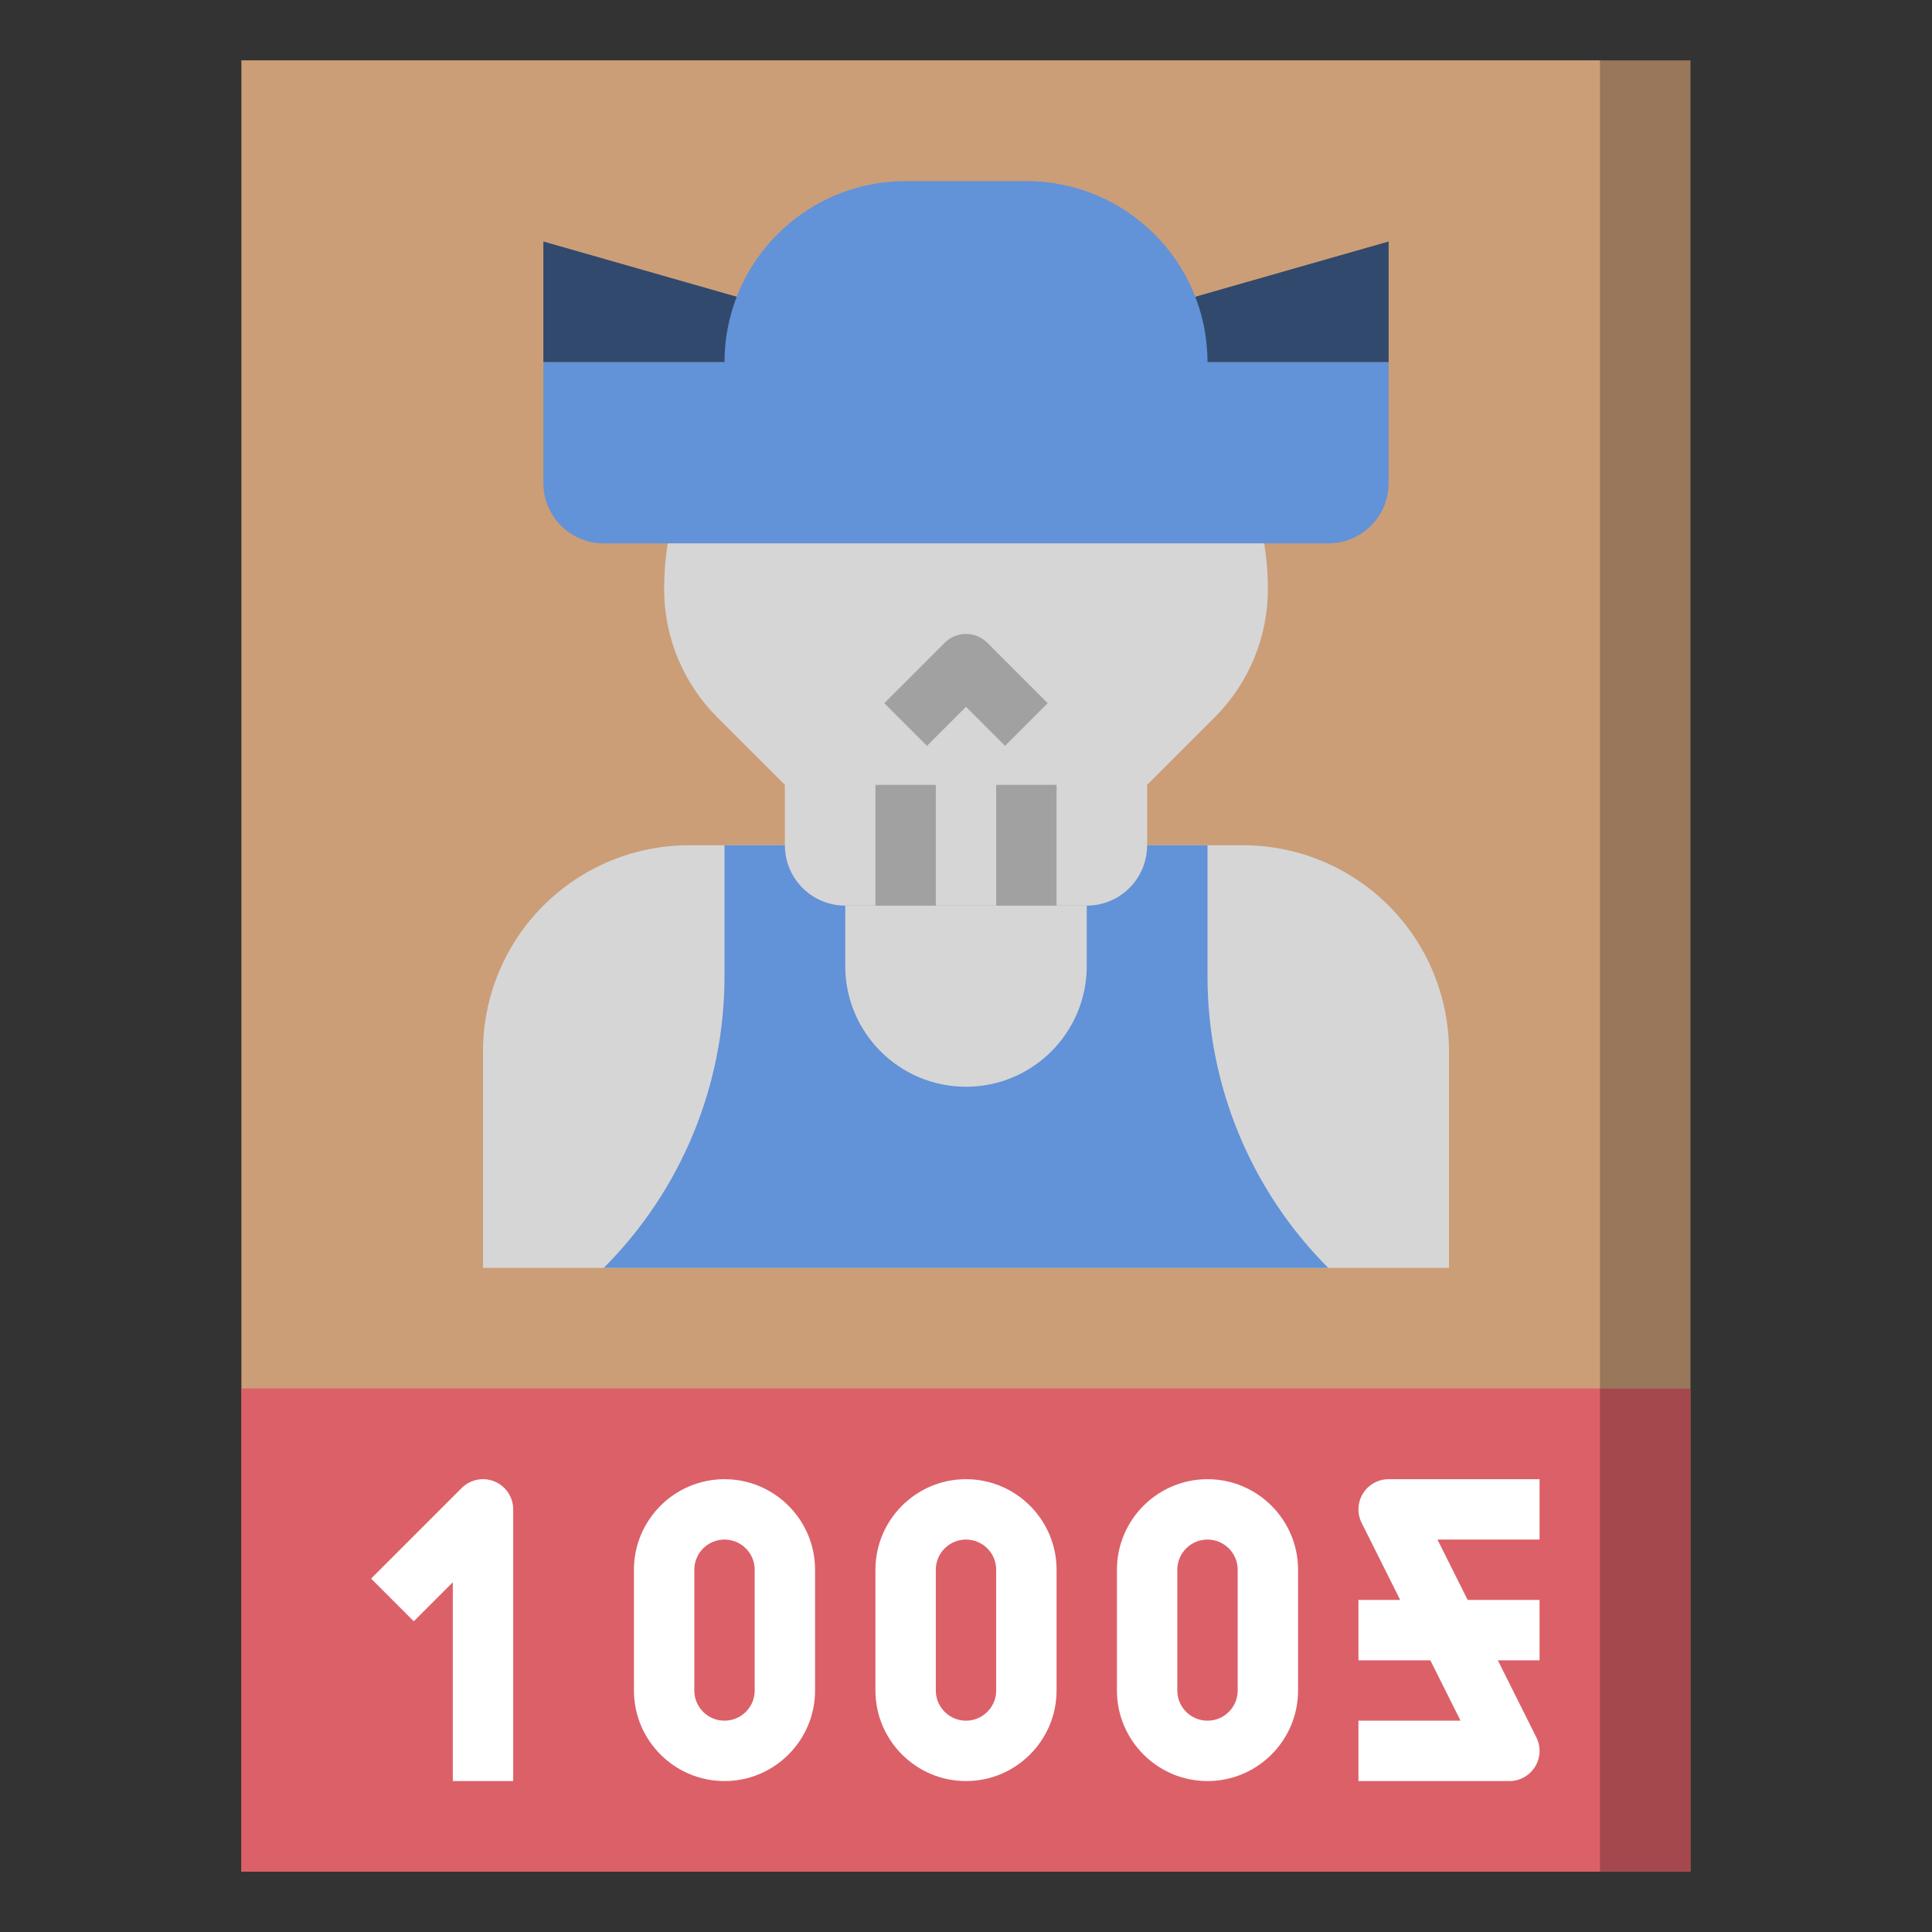 <svg id="Layer_3" enable-background="new 0 0 64 64" height="512" viewBox="0 0 64 64" width="512" xmlns="http://www.w3.org/2000/svg"><rect x="0" y="0" width="64" height="64" fill="#333333" stroke="none"/><path d="m8 2h48v60h-48z" fill="#98775a"/><path d="m8 2h45v60h-45z" fill="#cb9e78"/><path d="m8 46h48v16h-48z" fill="#a5484e"/><path d="m8 46h45v16h-45z" fill="#dc6068"/><path d="m22.828 28c-1.811 0-3.548.719-4.828 2-1.281 1.281-2 3.017-2 4.828v7.172h32v-7.172c0-1.811-.719-3.548-2-4.828-1.281-1.281-3.017-2-4.828-2z" fill="#d6d6d6"/><path d="m44 42c-2.561-2.561-4-6.035-4-9.657v-4.343h-16v4.343c0 3.622-1.439 7.096-4 9.657z" fill="#6292d8"/><path d="m28 30v2c0 2.209 1.791 4 4 4 2.209 0 4-1.791 4-4v-2" fill="#d6d6d6"/><path d="m39 10 7-2v4h-7z" fill="#31496c"/><path d="m25 10-7-2v4h7z" fill="#31496c"/><path d="m46 12v4c0 1.105-.895 2-2 2h-24c-1.105 0-2-.895-2-2v-4h6c0-3.314 2.686-6 6-6h4c3.314 0 6 2.686 6 6z" fill="#6292d8"/><path d="m22.12 18c-.079.493-.12.999-.12 1.515 0 1.591.632 3.117 1.757 4.243l2.243 2.242v2c0 1.105.895 2 2 2h8c1.105 0 2-.895 2-2v-2l2.243-2.243c1.125-1.125 1.757-2.651 1.757-4.242 0-.516-.041-1.021-.12-1.515" fill="#d6d6d6"/><path d="m29 26h2v4h-2z" fill="#a1a1a1"/><path d="m33 26h2v4h-2z" fill="#a1a1a1"/><path d="m33.293 24.707-1.293-1.293-1.293 1.293-1.414-1.414 2-2c.391-.391 1.023-.391 1.414 0l2 2z" fill="#a1a1a1"/><g fill="#fff"><path d="m17 59h-2v-6.586l-1.293 1.293-1.414-1.414 3-3c.287-.286.717-.373 1.09-.217.374.154.617.52.617.924z"/><path d="m24 59c-1.654 0-3-1.346-3-3v-4c0-1.654 1.346-3 3-3s3 1.346 3 3v4c0 1.654-1.346 3-3 3zm0-8c-.552 0-1 .448-1 1v4c0 .552.448 1 1 1s1-.448 1-1v-4c0-.552-.448-1-1-1z"/><path d="m32 59c-1.654 0-3-1.346-3-3v-4c0-1.654 1.346-3 3-3s3 1.346 3 3v4c0 1.654-1.346 3-3 3zm0-8c-.552 0-1 .448-1 1v4c0 .552.448 1 1 1s1-.448 1-1v-4c0-.552-.448-1-1-1z"/><path d="m40 59c-1.654 0-3-1.346-3-3v-4c0-1.654 1.346-3 3-3s3 1.346 3 3v4c0 1.654-1.346 3-3 3zm0-8c-.552 0-1 .448-1 1v4c0 .552.448 1 1 1s1-.448 1-1v-4c0-.552-.448-1-1-1z"/><path d="m50 59h-5v-2h3.382l-3.276-6.553c-.155-.31-.139-.678.044-.973s.503-.474.85-.474h5v2h-3.382l3.276 6.553c.155.31.139.678-.044.973s-.503.474-.85.474z"/><path d="m45 53h6v2h-6z"/></g></svg>